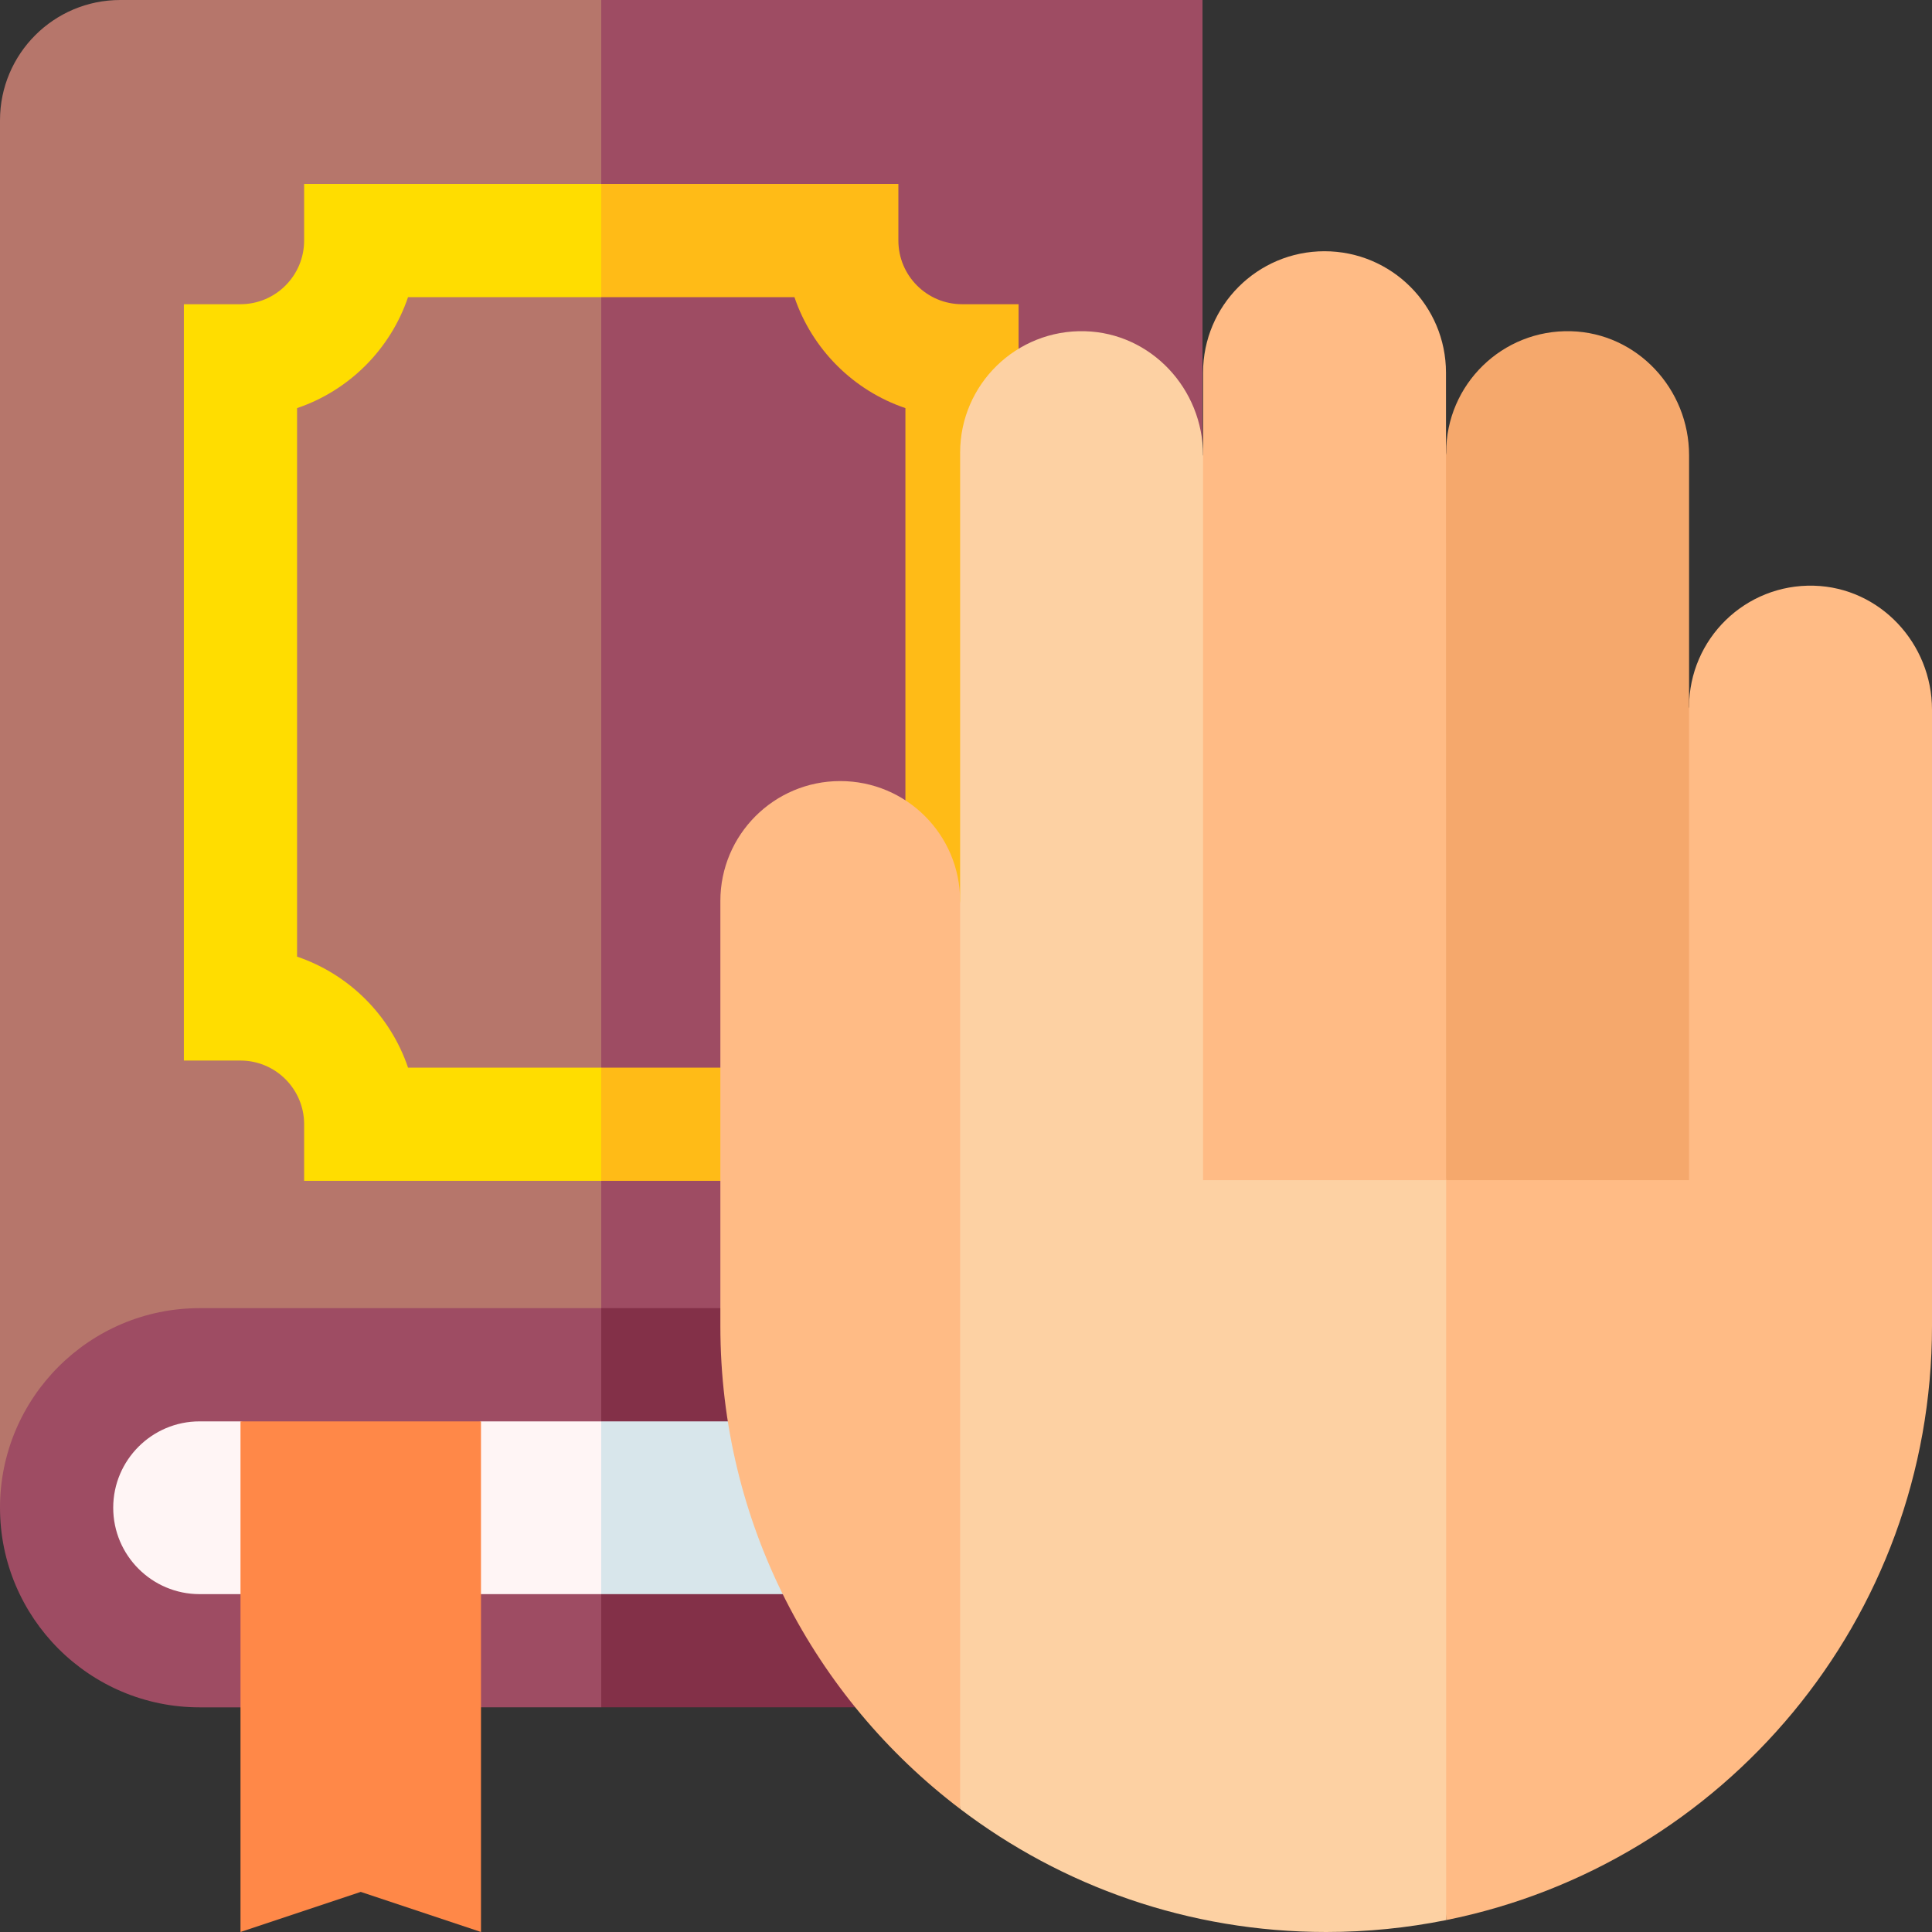 <svg width="50" height="50" viewBox="0 0 50 50" fill="none" xmlns="http://www.w3.org/2000/svg">
<rect x="0" y="0" width="50" height="50" fill="#333333" stroke="none"/>
<path d="M3.112 0C1.393 0 0 1.394 0 3.113V39.02L15.56 37.17L17.513 16.129L15.56 0H3.112Z" fill="#B6766B"/>
<path d="M31.121 0H15.56V37.17L31.121 35.32V0Z" fill="#9E4C63"/>
<path d="M2.148 35.593V42.235H15.56L17.513 38.914L15.56 35.593H2.148Z" fill="#FFF5F5"/>
<path d="M15.56 35.593H25.586V42.235H15.56V35.593Z" fill="#D8E6EB"/>
<path d="M11.472 44.185H15.56L16.537 42.721L15.56 41.256H11.472V44.185Z" fill="#9E4C63"/>
<path d="M15.56 41.256H30.144V44.185H15.56V41.256Z" fill="#833048"/>
<path d="M10.56 27.63C10.104 26.282 9.036 25.214 7.688 24.758V10.562C9.036 10.106 10.104 9.038 10.56 7.69H15.56L16.536 6.502L15.56 4.76H7.871V6.225C7.871 7.134 7.132 7.873 6.224 7.873H4.759V27.447H6.224C7.132 27.447 7.871 28.186 7.871 29.095V30.56H15.56L16.536 29L15.56 27.63H10.56V27.63Z" fill="#FFDD00"/>
<path d="M26.361 7.873H24.897C23.988 7.873 23.25 7.134 23.25 6.225V4.76H15.561V7.69H20.56C21.017 9.038 22.084 10.106 23.432 10.562V27.63H15.56V30.56H26.361V7.873Z" fill="#FFBB17"/>
<path d="M5.165 33.855C2.317 33.855 0 36.172 0 39.02C0 41.869 2.317 44.186 5.165 44.186H7.689V41.256H5.165C3.932 41.256 2.93 40.253 2.93 39.02C2.93 37.788 3.932 36.785 5.165 36.785H6.224L9.766 37.762L12.448 36.785H15.56L16.537 35.089L15.56 33.855H5.165Z" fill="#9E4C63"/>
<path d="M15.56 33.855H32.586V36.785H15.56V33.855Z" fill="#833048"/>
<path d="M6.224 36.785V50L9.336 48.962L12.448 50V36.785H6.224Z" fill="#FF8848"/>
<path d="M21.745 20.214C20.032 20.214 18.643 21.603 18.643 23.317V34.319C18.643 39.419 21.077 43.951 24.848 46.815L26.801 32.879L24.848 23.317C24.848 21.603 23.459 20.214 21.745 20.214Z" fill="#FFBB85"/>
<path d="M31.135 11.78C31.135 10.067 29.792 8.619 28.08 8.572C26.303 8.523 24.848 9.949 24.848 11.715V46.815L24.848 46.815C27.479 48.814 30.762 50 34.321 50C35.384 50 36.422 49.894 37.426 49.692L38.402 38.914L37.426 29.564L31.135 11.78Z" fill="#FDD1A3"/>
<path d="M46.945 15.158C45.168 15.109 43.713 16.535 43.713 18.301L37.426 29.564V49.692C44.598 48.251 50 41.916 50 34.318V18.366C50 16.653 48.657 15.205 46.945 15.158Z" fill="#FFBB85"/>
<path d="M40.658 8.572C38.881 8.523 37.426 9.949 37.426 11.715L36.449 21.456L37.426 30.541H43.713V11.78C43.713 10.067 42.37 8.619 40.658 8.572Z" fill="#F5A86C"/>
<path d="M37.422 9.646C37.422 7.91 36.014 6.502 34.278 6.502C32.542 6.502 31.135 7.91 31.135 9.646V30.541H37.425L37.422 9.646Z" fill="#FFBB85"/>
</svg>
